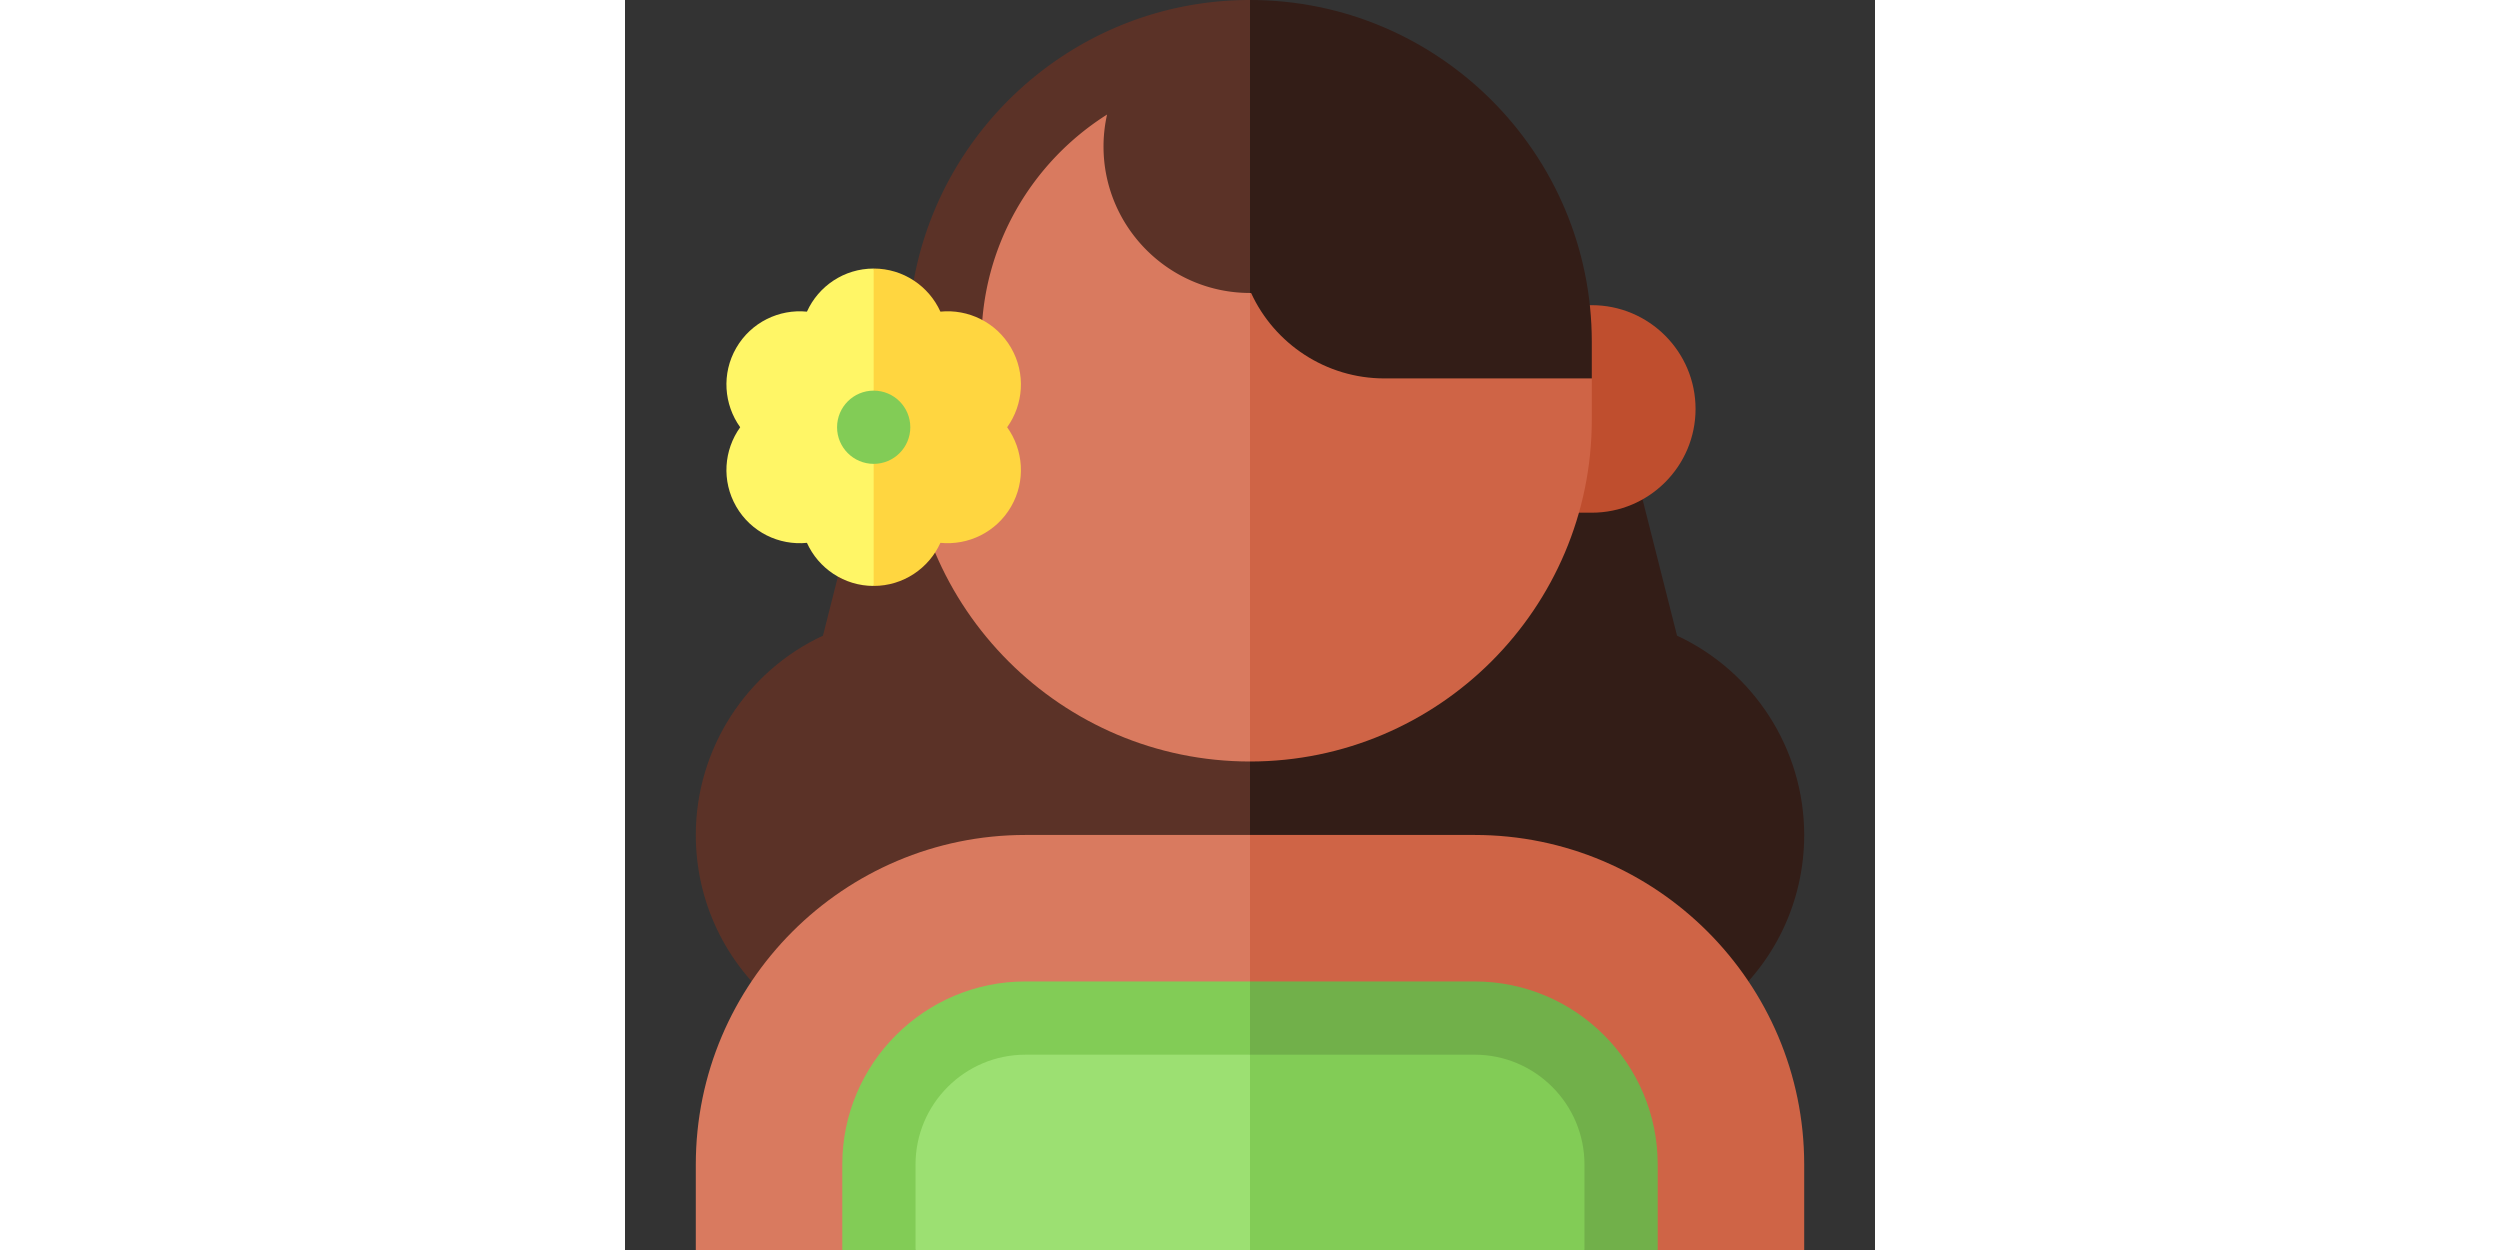<svg xmlns="http://www.w3.org/2000/svg" width="200" height="100" viewBox="0 0 512 512">
    <rect x="0" y="0" width="512" height="512" fill="#333333" stroke="none"/>
    <path d="M445.573 415.248H241V194.381h173.213l16.706 65.99C462.381 274.999 483 306.834 483 342c0 27.233-12.135 52.707-33.294 69.892l-4.133 3.356z" fill="#331d17"/>
    <path d="M62.294 411.892C41.135 394.707 29 369.233 29 342c0-35.166 20.619-67.001 52.081-81.629l16.706-65.99H256v220.867H66.427l-4.133-3.356z" fill="#5b3227"/>
    <path d="M396 210h-22.79l.318-85H396c23.435 0 42.5 19.065 42.5 42.5S419.435 210 396 210z" fill="#bf4e2e"/>
    <path d="M396 155v16.91c0 77.2-62.8 140-140 140l-40-282L396 155z" fill="#cf6446"/>
    <path d="M256 19.91v292c-77.2 0-140-62.8-140-140 0 0 15.855-152 140-152z" fill="#d97a5f"/>
    <path d="M483 477v35h-60l-217-40 50-130h92c74.44 0 135 60.56 135 135z" fill="#cf6446"/>
    <path d="M256 342v140L89 512H29v-35c0-74.44 60.56-135 135-135h92z" fill="#d97a5f"/>
    <path d="M348 402h-92l-50 70 187 40h30v-35c0-41.36-33.65-75-75-75z" fill="#71b04a"/>
    <path d="M164 402c-41.35 0-75 33.64-75 75v35h30l137-80v-30h-92z" fill="#82cc56"/>
    <path d="M396 140v15h-85c-23.82 0-44.96-14.1-54.55-35H256l-30-60 30-60c77.2 0 140 62.8 140 140z" fill="#331d17"/>
    <path d="M116 140v32h30v-32c0-39.152 20.564-73.586 51.455-93.084A59.912 59.912 0 0 0 196 60c0 33.08 26.92 60 60 60V0c-77.196 0-140 62.804-140 140z" fill="#5b3227"/>
    <path d="M393 477v35H256l-50-40 50-40h92c24.81 0 45 20.19 45 45z" fill="#82cc56"/>
    <path d="M101.855 137.5l-17.5 37.5 17.5 37.5c20.711 0 37.5-16.789 37.5-37.5s-16.789-37.5-37.5-37.5z" fill="#fff0eb"/>
    <path d="M64.355 175c0 20.711 16.789 37.5 37.5 37.5v-75c-20.711 0-37.5 16.789-37.5 37.5z" fill="#fff"/>
    <g class="arena__pj--vestido">
        <path d="M256 432v80H119v-35c0-24.81 20.19-45 45-45h92z" fill="#9ce072"/> 
    </g>
    <g class="arena__oj--flor">
    <path d="M158.15 142.5c6.08 10.53 5.04 23.22-1.62 32.5 6.66 9.28 7.7 21.97 1.62 32.5-6.09 10.53-17.59 15.98-28.96 14.85-4.71 10.41-15.17 17.65-27.34 17.65l-34.67-65 34.67-65c12.17 0 22.63 7.24 27.34 17.65 11.37-1.13 22.87 4.32 28.96 14.85z" fill="#ffd640"/>
    <path d="M101.85 110v130c-12.16 0-22.62-7.24-27.33-17.65-11.37 1.13-22.87-4.32-28.96-14.85-6.08-10.53-5.04-23.22 1.62-32.5-6.66-9.28-7.7-21.97-1.62-32.5 6.09-10.53 17.59-15.98 28.96-14.85C79.23 117.24 89.69 110 101.85 110z" fill="#fff666"/>
    </g>

    <circle cx="101.86" cy="175" r="15" fill="#82cc56"/>
</svg>
